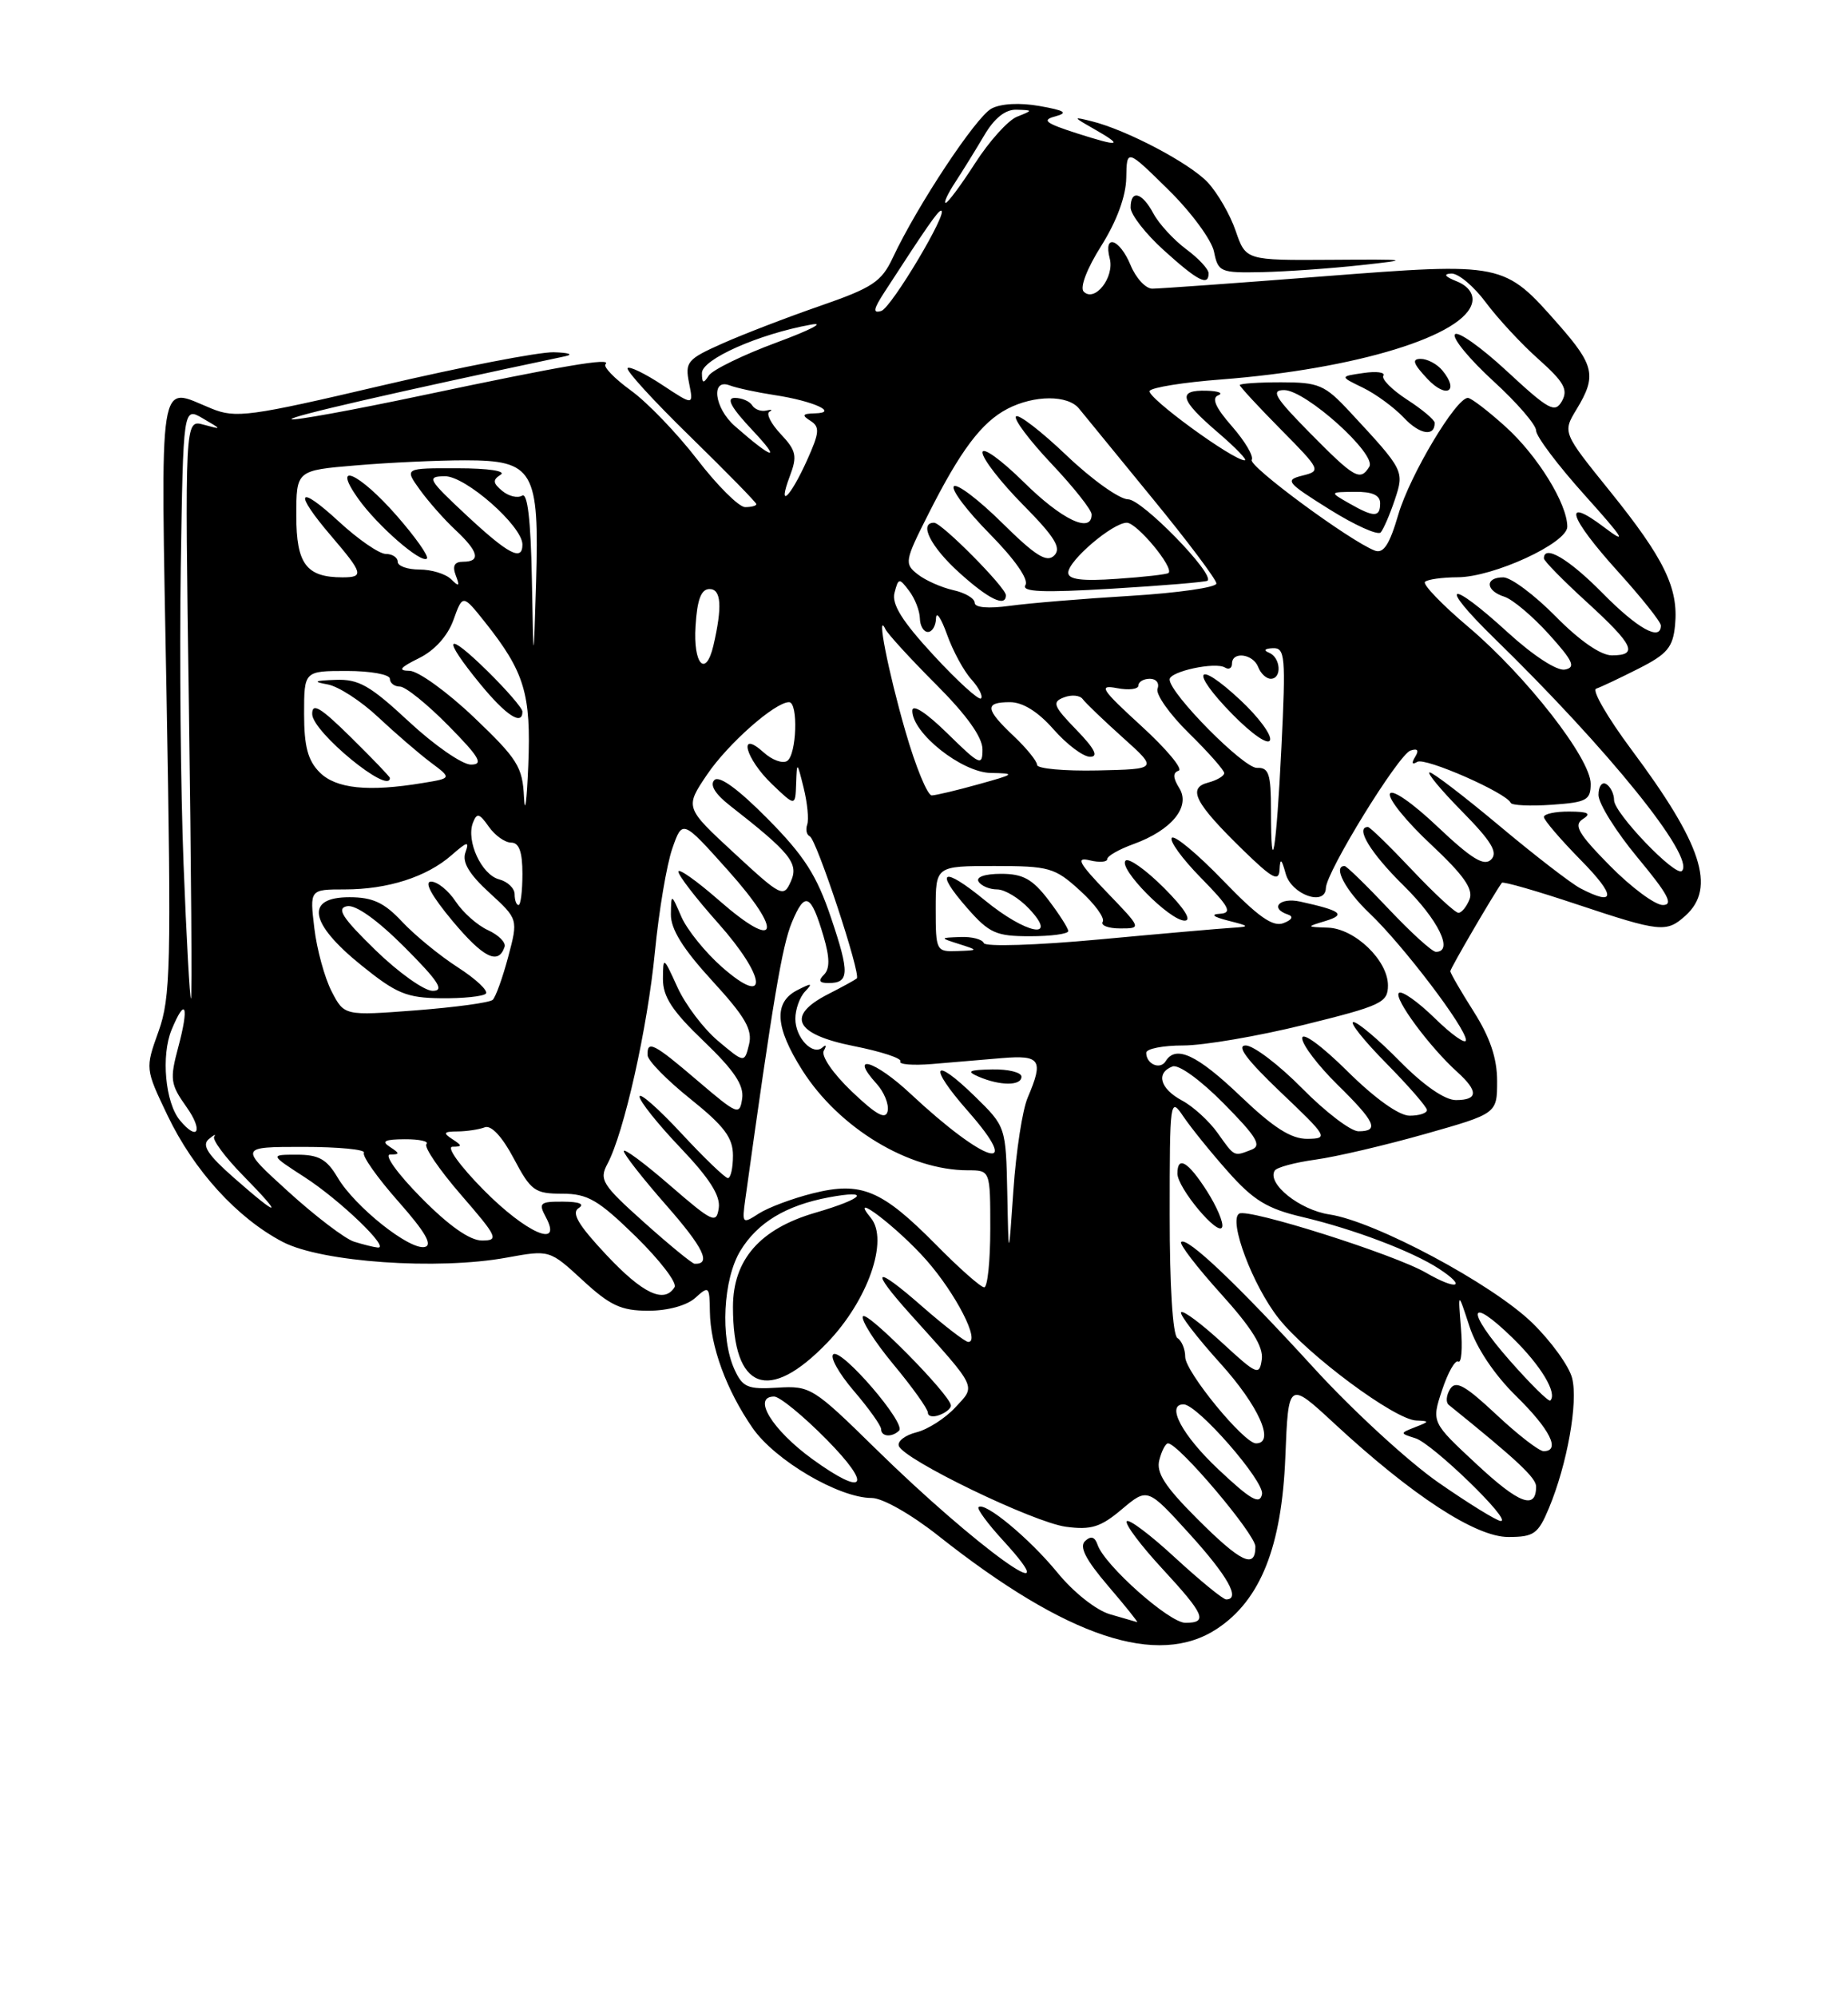 <?xml version="1.0" encoding="UTF-8" standalone="no"?>
<!DOCTYPE svg PUBLIC "-//W3C//DTD SVG 1.1//EN" "http://www.w3.org/Graphics/SVG/1.1/DTD/svg11.dtd" >
<svg xmlns="http://www.w3.org/2000/svg" xmlns:xlink="http://www.w3.org/1999/xlink" version="1.1" viewBox="0 0 237 256">
 <g >
 <path fill="currentColor"
d=" M 156.10 208.75 C 161.67 205.06 164.38 198.24 164.84 186.75 C 165.23 177.00 165.23 177.00 171.13 182.46 C 181.10 191.69 189.24 197.00 193.43 197.00 C 196.72 197.00 197.26 196.61 198.64 193.31 C 200.98 187.71 202.41 179.75 201.62 176.64 C 201.24 175.11 198.93 171.91 196.49 169.54 C 191.36 164.56 176.35 156.54 170.50 155.66 C 166.68 155.09 162.45 151.70 163.48 150.04 C 163.74 149.62 166.10 148.99 168.72 148.63 C 171.35 148.27 177.66 146.79 182.75 145.35 C 192.00 142.73 192.00 142.73 192.00 138.56 C 192.00 135.65 191.10 132.97 189.00 129.66 C 187.35 127.06 186.00 124.73 186.00 124.48 C 186.00 124.12 191.61 114.51 192.61 113.15 C 192.76 112.95 197.07 114.19 202.19 115.90 C 212.97 119.49 213.72 119.56 216.17 117.35 C 220.10 113.79 218.27 108.19 209.21 96.06 C 206.16 91.96 204.13 88.46 204.70 88.27 C 205.27 88.08 207.71 86.93 210.12 85.71 C 213.82 83.84 214.55 82.98 214.82 80.13 C 215.28 75.38 213.44 71.60 206.47 62.96 C 200.39 55.43 200.39 55.43 202.19 52.46 C 204.78 48.20 204.49 46.84 199.89 41.61 C 192.86 33.63 192.88 33.63 169.58 35.43 C 158.44 36.30 148.62 37.00 147.78 37.00 C 146.93 37.00 145.68 35.65 145.00 34.00 C 143.58 30.58 141.48 29.90 142.32 33.13 C 142.95 35.54 140.40 38.80 138.98 37.38 C 138.46 36.86 139.40 34.41 141.24 31.50 C 143.23 28.33 144.40 25.14 144.44 22.79 C 144.50 19.07 144.50 19.07 149.81 24.29 C 152.73 27.15 155.38 30.74 155.69 32.25 C 156.22 34.88 156.50 34.99 161.88 34.88 C 164.97 34.81 170.65 34.41 174.50 33.99 C 181.10 33.27 180.87 33.23 170.64 33.30 C 159.77 33.37 159.77 33.37 158.47 29.59 C 157.76 27.51 156.14 24.72 154.89 23.38 C 152.56 20.90 144.48 16.65 140.00 15.54 C 137.57 14.94 137.57 14.97 140.25 16.50 C 144.18 18.74 143.68 18.87 138.08 17.08 C 134.07 15.79 133.56 15.39 135.33 14.92 C 137.03 14.46 136.60 14.17 133.32 13.59 C 130.80 13.14 128.36 13.27 127.15 13.92 C 125.16 14.99 117.65 26.32 114.50 33.03 C 113.05 36.12 111.90 36.88 105.17 39.21 C 100.95 40.67 95.31 42.84 92.64 44.03 C 88.14 46.03 87.83 46.40 88.37 49.09 C 88.95 51.99 88.95 51.99 84.95 49.35 C 82.76 47.90 80.75 46.92 80.49 47.18 C 80.22 47.44 83.83 51.39 88.51 55.95 C 93.18 60.51 97.00 64.41 97.00 64.62 C 97.00 64.83 96.35 65.00 95.56 65.00 C 94.77 65.00 92.01 62.26 89.44 58.92 C 86.86 55.57 83.03 51.58 80.91 50.05 C 78.80 48.52 77.33 47.00 77.66 46.68 C 78.55 45.78 72.19 46.87 54.15 50.68 C 45.16 52.58 37.62 53.95 37.39 53.73 C 37.07 53.40 50.39 50.34 72.50 45.66 C 73.60 45.42 72.92 45.20 71.00 45.15 C 69.08 45.11 59.17 47.03 49.00 49.41 C 31.99 53.40 30.23 53.63 27.13 52.37 C 20.19 49.55 20.60 46.88 21.36 89.22 C 21.98 123.86 21.88 127.88 20.33 132.20 C 18.62 136.97 18.62 136.97 21.48 142.96 C 24.87 150.04 30.43 156.14 36.28 159.19 C 41.28 161.78 56.10 162.82 64.99 161.19 C 70.48 160.19 70.48 160.19 74.72 164.09 C 78.24 167.34 79.66 168.00 83.15 168.00 C 85.65 168.00 88.08 167.33 89.17 166.35 C 90.91 164.77 91.00 164.86 91.04 168.10 C 91.10 172.57 93.16 178.17 96.51 183.02 C 99.40 187.19 107.60 192.00 111.80 192.00 C 113.18 192.00 116.86 194.09 120.36 196.86 C 136.85 209.90 148.51 213.78 156.10 208.75 Z  M 155.00 35.03 C 155.00 34.50 153.70 33.10 152.11 31.93 C 150.53 30.75 148.65 28.71 147.94 27.40 C 146.47 24.64 145.00 24.25 145.00 26.61 C 145.00 27.50 146.91 29.96 149.25 32.07 C 153.61 36.02 155.00 36.73 155.00 35.03 Z  M 142.37 206.91 C 140.59 206.40 137.68 204.10 135.60 201.55 C 132.00 197.16 126.26 192.41 125.49 193.18 C 125.27 193.39 126.67 195.30 128.60 197.40 C 137.68 207.31 125.17 198.32 112.28 185.67 C 104.31 177.85 103.91 177.60 99.71 177.86 C 95.89 178.10 95.24 177.82 94.19 175.52 C 92.35 171.48 92.73 163.95 94.96 160.30 C 97.15 156.70 100.80 154.50 106.28 153.47 C 111.81 152.44 110.78 153.63 104.59 155.43 C 97.46 157.50 94.00 161.46 94.00 167.53 C 94.00 178.18 98.56 179.91 106.08 172.11 C 111.30 166.69 114.02 158.94 111.68 156.10 C 108.61 152.38 115.12 157.33 118.82 161.53 C 122.60 165.83 125.76 172.00 124.18 172.00 C 123.79 172.00 121.11 169.94 118.23 167.42 C 112.11 162.06 111.43 162.53 116.75 168.45 C 125.46 178.13 125.17 177.53 122.52 180.39 C 121.23 181.78 118.99 183.22 117.54 183.58 C 116.10 183.94 115.07 184.72 115.27 185.32 C 115.86 187.07 132.50 195.12 136.71 195.69 C 139.94 196.12 141.16 195.74 143.88 193.44 C 147.17 190.68 147.17 190.68 152.54 196.59 C 157.47 202.02 159.14 205.00 157.25 205.00 C 156.84 205.00 153.90 202.59 150.71 199.66 C 147.53 196.72 144.74 194.62 144.50 194.99 C 144.27 195.37 146.31 198.09 149.04 201.04 C 154.51 206.96 154.95 208.00 152.02 208.00 C 149.96 208.00 141.66 200.63 140.76 198.00 C 140.41 196.97 139.91 196.82 139.16 197.52 C 138.38 198.24 139.24 199.91 142.11 203.27 C 144.34 205.87 146.01 207.96 145.83 207.91 C 145.65 207.86 144.09 207.41 142.37 206.91 Z  M 115.31 183.36 C 116.22 182.44 108.00 172.88 106.89 173.57 C 106.38 173.88 107.55 175.99 109.48 178.25 C 111.42 180.51 113.00 182.73 113.00 183.18 C 113.00 184.16 114.40 184.26 115.31 183.36 Z  M 121.95 180.14 C 121.86 178.77 111.16 167.93 110.67 168.72 C 110.39 169.18 112.15 171.95 114.58 174.88 C 117.01 177.80 119.00 180.59 119.00 181.07 C 119.00 181.55 119.67 181.68 120.50 181.36 C 121.33 181.05 121.98 180.50 121.95 180.14 Z  M 153.50 194.63 C 149.39 190.52 148.25 188.75 148.68 187.13 C 148.98 185.96 149.48 185.00 149.79 185.00 C 151.14 185.00 161.00 196.64 161.00 198.23 C 161.00 201.16 159.14 200.27 153.50 194.63 Z  M 184.50 190.04 C 180.65 187.37 173.45 180.76 168.50 175.34 C 158.65 164.57 152.21 158.46 151.48 159.19 C 151.22 159.45 153.51 162.43 156.57 165.82 C 160.52 170.18 162.05 172.63 161.82 174.24 C 161.52 176.36 161.21 176.23 156.73 172.10 C 154.11 169.69 151.74 167.92 151.48 168.19 C 151.22 168.45 153.48 171.40 156.50 174.74 C 161.42 180.18 163.58 185.00 161.08 185.00 C 159.53 185.00 152.00 175.82 152.00 173.92 C 152.00 172.93 151.55 171.84 151.00 171.50 C 150.40 171.13 150.00 164.75 150.01 155.69 C 150.01 140.92 150.06 140.57 151.76 143.10 C 152.72 144.52 155.30 147.72 157.50 150.19 C 160.75 153.85 162.53 154.93 167.00 155.98 C 173.59 157.53 181.14 160.39 184.56 162.63 C 188.21 165.02 186.84 165.42 182.88 163.13 C 178.81 160.77 160.07 154.84 158.92 155.55 C 157.51 156.42 160.66 164.79 163.99 168.99 C 167.71 173.68 178.88 181.97 181.63 182.07 C 183.36 182.14 183.35 182.20 181.50 182.92 C 179.51 183.70 179.51 183.71 181.54 184.35 C 183.75 185.06 194.04 195.03 192.46 194.95 C 191.93 194.92 188.35 192.71 184.50 190.04 Z  M 154.79 152.67 C 152.37 148.88 151.00 148.07 151.00 150.42 C 151.00 152.27 156.30 158.59 156.74 157.27 C 156.93 156.71 156.05 154.65 154.79 152.67 Z  M 156.25 188.33 C 151.62 183.98 149.49 180.00 151.79 180.00 C 153.57 180.00 162.17 189.85 161.85 191.51 C 161.57 192.91 160.43 192.26 156.25 188.33 Z  M 189.36 187.66 C 183.58 182.29 183.58 182.29 184.94 178.18 C 185.69 175.92 186.62 174.27 187.02 174.51 C 187.42 174.76 187.58 172.83 187.36 170.23 C 186.98 165.50 186.98 165.50 188.45 170.00 C 189.35 172.77 191.66 176.22 194.46 178.96 C 198.81 183.23 200.18 186.00 197.96 186.00 C 197.38 186.00 194.65 183.89 191.89 181.30 C 187.88 177.55 186.69 176.89 185.97 178.04 C 185.48 178.83 185.40 179.74 185.79 180.06 C 194.57 187.14 197.00 189.42 197.00 190.53 C 197.00 193.57 194.83 192.76 189.36 187.66 Z  M 104.20 187.03 C 99.03 183.28 96.41 179.00 99.28 179.00 C 99.99 179.00 103.01 181.47 106.00 184.50 C 111.96 190.54 110.97 191.93 104.20 187.03 Z  M 193.62 174.38 C 187.95 167.95 188.23 165.87 194.01 171.51 C 197.63 175.04 199.75 178.58 198.82 179.51 C 198.62 179.71 196.28 177.40 193.62 174.38 Z  M 77.76 160.84 C 74.18 157.03 73.25 155.46 74.20 154.85 C 75.03 154.33 74.32 154.03 72.21 154.02 C 69.24 154.00 69.03 154.19 70.00 156.00 C 72.21 160.12 67.49 158.06 62.00 152.50 C 58.97 149.43 57.22 146.99 58.03 146.98 C 59.30 146.97 59.29 146.84 58.00 146.00 C 56.78 145.21 56.90 145.03 58.67 145.02 C 59.86 145.01 61.44 144.77 62.17 144.49 C 62.99 144.17 64.41 145.69 65.89 148.49 C 68.08 152.63 68.59 153.00 72.09 153.00 C 75.37 153.00 76.71 153.78 81.53 158.48 C 84.61 161.50 86.86 164.42 86.51 164.98 C 85.19 167.12 82.43 165.82 77.76 160.84 Z  M 120.05 159.55 C 113.08 152.50 110.46 151.40 104.25 152.95 C 101.64 153.60 98.52 154.77 97.32 155.54 C 95.21 156.91 95.15 156.85 95.58 153.73 C 99.13 128.22 100.31 121.19 101.56 118.21 C 103.23 114.20 103.99 114.53 105.61 119.99 C 106.42 122.74 106.44 124.16 105.67 124.93 C 104.91 125.69 105.07 126.00 106.24 126.00 C 108.93 126.00 108.98 124.75 106.58 117.64 C 104.75 112.20 103.15 109.70 98.44 104.94 C 94.69 101.15 92.24 99.36 91.62 99.98 C 91.00 100.60 91.71 101.76 93.57 103.22 C 101.36 109.30 102.46 110.66 101.43 112.96 C 100.49 115.08 100.21 114.94 94.14 109.33 C 87.83 103.50 87.83 103.50 90.68 99.28 C 93.36 95.32 99.39 90.00 101.19 90.00 C 102.40 90.00 102.17 96.78 100.94 97.54 C 100.35 97.90 99.00 97.41 97.94 96.44 C 94.58 93.41 95.58 97.23 99.00 100.50 C 102.00 103.37 102.00 103.37 102.10 100.44 C 102.20 97.56 102.22 97.57 103.07 101.00 C 103.54 102.92 103.75 105.03 103.52 105.69 C 103.30 106.34 103.44 107.01 103.85 107.19 C 104.71 107.55 110.45 124.91 109.88 125.41 C 109.67 125.59 108.04 126.49 106.25 127.40 C 100.76 130.19 101.90 132.56 109.45 134.07 C 113.00 134.77 115.71 135.66 115.47 136.05 C 115.23 136.43 117.05 136.58 119.52 136.38 C 121.98 136.17 126.03 135.83 128.50 135.62 C 133.45 135.21 133.86 135.85 131.80 140.68 C 131.13 142.23 130.31 147.55 129.97 152.50 C 129.35 161.50 129.35 161.50 129.18 152.95 C 129.00 144.41 129.00 144.41 125.02 140.52 C 119.62 135.25 118.98 136.56 124.11 142.39 C 131.41 150.68 126.37 149.16 116.76 140.18 C 112.17 135.89 108.79 134.91 112.43 138.92 C 113.39 139.98 114.02 141.55 113.84 142.41 C 113.59 143.56 112.40 142.91 109.24 139.90 C 106.82 137.59 105.27 135.33 105.65 134.67 C 106.02 134.03 105.95 133.83 105.50 134.24 C 104.25 135.38 102.00 133.02 102.00 130.58 C 102.00 129.38 102.56 127.80 103.25 127.08 C 104.28 125.99 104.11 125.96 102.25 126.91 C 99.19 128.48 99.39 131.65 102.89 137.17 C 107.60 144.59 116.55 150.00 124.13 150.00 C 127.00 150.00 127.00 150.00 127.00 157.50 C 127.00 161.62 126.65 165.00 126.22 165.00 C 125.78 165.00 123.01 162.55 120.05 159.55 Z  M 131.00 138.00 C 131.00 137.45 129.31 137.03 127.25 137.07 C 124.24 137.13 123.90 137.31 125.50 138.00 C 128.28 139.19 131.00 139.19 131.00 138.00 Z  M 82.61 156.68 C 77.22 151.86 76.82 151.21 77.90 149.18 C 80.03 145.21 83.05 131.73 83.99 122.00 C 84.50 116.78 85.50 110.82 86.22 108.76 C 87.52 105.03 87.52 105.03 93.39 111.59 C 100.55 119.59 99.80 122.04 92.22 115.41 C 89.35 112.90 87.00 111.24 87.00 111.72 C 87.00 112.21 89.28 115.16 92.07 118.29 C 98.29 125.27 98.66 129.28 92.60 123.96 C 90.46 122.08 88.12 119.18 87.39 117.52 C 86.08 114.50 86.08 114.50 86.04 117.19 C 86.01 119.08 87.58 121.61 91.32 125.69 C 95.58 130.33 96.53 131.98 96.06 133.88 C 95.47 136.26 95.47 136.26 92.09 133.42 C 90.23 131.86 87.89 128.76 86.88 126.54 C 85.08 122.58 85.04 122.56 85.02 125.46 C 85.01 127.75 86.20 129.58 90.26 133.46 C 94.16 137.20 95.43 139.10 95.18 140.81 C 94.86 143.00 94.59 142.89 89.51 138.56 C 83.84 133.71 82.97 133.27 83.05 135.25 C 83.07 135.94 85.55 138.46 88.55 140.86 C 92.88 144.33 94.00 145.82 94.00 148.11 C 94.00 149.70 93.71 151.00 93.35 151.00 C 93.00 151.00 90.30 148.41 87.37 145.25 C 84.43 142.09 82.02 139.97 82.02 140.55 C 82.01 141.12 84.36 144.07 87.25 147.10 C 90.97 151.00 92.41 153.25 92.18 154.83 C 91.88 156.90 91.41 156.68 85.93 151.94 C 82.67 149.11 80.00 147.13 80.00 147.54 C 80.00 147.95 82.46 151.08 85.47 154.51 C 90.23 159.93 91.26 162.07 89.08 161.98 C 88.76 161.96 85.85 159.58 82.61 156.68 Z  M 45.41 159.15 C 44.26 158.79 40.47 155.91 36.99 152.75 C 30.66 147.00 30.66 147.00 38.89 147.00 C 43.41 147.00 46.91 147.34 46.67 147.75 C 46.42 148.16 48.41 150.97 51.09 154.00 C 54.53 157.89 55.53 159.60 54.47 159.83 C 52.52 160.25 45.50 154.66 43.30 150.93 C 41.91 148.58 40.88 148.00 38.09 148.00 C 34.61 148.00 34.61 148.00 39.05 150.87 C 43.60 153.80 50.13 160.08 48.44 159.90 C 47.92 159.85 46.56 159.51 45.41 159.15 Z  M 54.00 153.50 C 50.97 150.43 49.22 147.99 50.03 147.98 C 51.30 147.97 51.29 147.84 50.00 147.00 C 48.87 146.27 49.34 146.03 51.92 146.02 C 53.80 146.01 55.04 146.29 54.69 146.64 C 54.34 147.00 56.33 149.92 59.12 153.14 C 63.82 158.56 64.02 159.00 61.81 159.00 C 60.25 159.00 57.56 157.11 54.00 153.50 Z  M 30.02 150.98 C 26.66 148.03 25.85 146.80 26.76 146.02 C 27.43 145.45 27.75 145.30 27.47 145.68 C 27.19 146.06 28.86 148.32 31.19 150.69 C 36.44 156.04 35.93 156.17 30.02 150.98 Z  M 156.15 145.21 C 155.06 143.68 153.01 141.81 151.58 141.05 C 148.77 139.54 148.20 137.52 150.37 136.69 C 151.15 136.39 153.96 138.42 156.95 141.45 C 161.18 145.73 161.85 146.84 160.50 147.36 C 158.21 148.24 158.36 148.32 156.15 145.21 Z  M 159.09 140.50 C 153.50 135.17 150.79 133.91 149.49 136.02 C 148.78 137.16 147.00 136.39 147.00 134.94 C 147.00 134.42 149.14 134.00 151.75 134.00 C 154.36 134.00 161.34 132.81 167.25 131.35 C 177.18 128.90 178.00 128.51 178.00 126.30 C 178.00 123.10 173.76 119.02 170.30 118.90 C 167.50 118.80 167.50 118.80 170.00 118.04 C 172.67 117.22 172.01 116.72 166.75 115.56 C 164.10 114.98 162.76 116.42 165.20 117.23 C 165.92 117.47 165.69 117.91 164.60 118.32 C 163.24 118.85 161.34 117.50 156.87 112.87 C 153.61 109.49 150.65 107.02 150.29 107.38 C 149.92 107.74 151.60 110.06 154.02 112.52 C 157.66 116.23 158.08 117.02 156.46 117.12 C 155.20 117.19 155.58 117.51 157.50 118.00 C 160.30 118.71 160.34 118.77 158.00 118.92 C 156.62 119.00 148.97 119.67 141.00 120.41 C 132.90 121.16 126.35 121.37 126.17 120.88 C 125.98 120.39 124.63 120.04 123.17 120.10 C 120.50 120.20 120.50 120.20 123.00 121.00 C 125.50 121.80 125.50 121.80 122.75 121.90 C 120.07 122.00 120.00 121.86 120.00 116.50 C 120.00 111.00 120.00 111.00 127.53 111.00 C 134.56 111.00 135.28 111.20 138.50 114.14 C 140.40 115.86 141.71 117.66 141.42 118.14 C 141.12 118.61 142.13 119.00 143.65 119.00 C 146.42 119.00 146.42 119.00 141.96 114.37 C 138.35 110.62 137.93 109.83 139.75 110.27 C 140.99 110.57 142.00 110.50 142.00 110.11 C 142.00 109.72 143.51 108.86 145.36 108.19 C 150.25 106.42 152.73 103.40 151.24 101.02 C 150.42 99.70 150.39 99.04 151.16 98.78 C 151.75 98.58 149.60 96.00 146.37 93.05 C 141.21 88.33 140.83 87.74 143.25 88.20 C 144.76 88.49 146.00 88.34 146.00 87.86 C 146.00 87.39 146.66 87.00 147.47 87.00 C 148.28 87.00 148.72 87.57 148.45 88.27 C 148.18 88.97 149.99 91.54 152.48 93.98 C 154.97 96.42 157.00 98.72 157.00 99.09 C 157.00 99.46 156.07 100.01 154.93 100.31 C 152.24 101.01 153.24 102.94 159.42 108.96 C 163.20 112.64 164.02 113.07 164.10 111.46 C 164.18 109.93 164.35 110.05 164.89 112.00 C 165.63 114.67 169.97 116.21 170.04 113.82 C 170.09 111.74 179.35 96.71 180.89 96.20 C 181.81 95.89 182.01 96.17 181.48 97.02 C 180.99 97.83 181.09 98.06 181.76 97.65 C 182.75 97.03 193.20 101.62 193.75 102.91 C 193.89 103.23 196.25 103.34 199.00 103.15 C 203.48 102.84 204.00 102.56 204.00 100.46 C 204.00 97.23 195.76 86.67 188.34 80.38 C 184.94 77.51 182.43 74.90 182.75 74.58 C 183.07 74.26 184.95 74.00 186.92 73.99 C 191.52 73.98 201.00 69.61 201.00 67.51 C 201.00 64.57 197.18 58.39 193.07 54.68 C 190.83 52.66 188.66 51.00 188.25 51.00 C 186.72 51.01 180.80 60.93 179.33 65.95 C 178.20 69.81 177.43 70.99 176.31 70.57 C 173.10 69.33 160.05 59.72 160.53 58.94 C 160.81 58.49 159.67 56.56 158.00 54.65 C 155.89 52.25 155.35 51.02 156.23 50.67 C 156.93 50.39 156.26 50.12 154.75 50.08 C 150.96 49.97 151.30 51.24 156.18 55.42 C 158.48 57.39 160.03 59.00 159.63 59.00 C 158.11 59.00 146.97 50.86 147.44 50.10 C 147.71 49.66 151.82 49.00 156.58 48.64 C 173.98 47.30 187.99 42.99 188.81 38.73 C 189.02 37.65 188.27 36.64 186.82 36.06 C 185.29 35.45 185.06 35.11 186.13 35.06 C 187.03 35.03 189.01 36.69 190.54 38.75 C 192.07 40.81 195.12 44.10 197.32 46.05 C 200.57 48.95 201.13 49.94 200.32 51.40 C 199.42 52.99 198.66 52.58 193.24 47.56 C 189.89 44.46 186.90 42.35 186.58 42.87 C 186.26 43.38 188.48 46.06 191.50 48.83 C 194.53 51.59 197.00 54.45 197.00 55.19 C 197.00 55.93 199.81 59.66 203.25 63.48 C 208.28 69.08 208.77 69.88 205.75 67.60 C 200.30 63.47 201.16 66.25 207.50 73.26 C 210.53 76.61 213.00 79.71 213.00 80.17 C 213.00 82.25 210.02 80.59 205.50 76.00 C 201.20 71.64 198.00 69.75 198.00 71.57 C 198.00 71.89 200.47 74.41 203.50 77.17 C 209.54 82.69 210.15 84.00 206.71 84.00 C 205.29 84.00 202.56 82.11 199.50 79.00 C 196.79 76.25 193.77 74.00 192.79 74.00 C 190.41 74.00 190.50 75.71 192.92 76.48 C 193.98 76.81 196.55 78.98 198.64 81.29 C 201.76 84.74 202.12 85.55 200.69 85.82 C 199.68 86.02 196.64 84.04 193.39 81.08 C 185.76 74.10 184.30 74.65 191.59 81.76 C 206.34 96.13 217.44 109.89 215.70 111.63 C 214.89 112.44 207.00 104.22 207.00 102.56 C 207.00 101.77 206.55 100.84 206.00 100.50 C 205.45 100.16 205.00 100.79 205.00 101.89 C 205.00 102.99 207.27 106.62 210.04 109.95 C 213.93 114.63 214.66 116.00 213.25 116.00 C 212.25 116.00 209.19 113.73 206.46 110.96 C 202.40 106.84 201.77 105.75 203.00 104.98 C 204.13 104.27 203.69 104.03 201.25 104.02 C 199.46 104.01 198.00 104.32 198.00 104.72 C 198.00 105.11 200.12 107.58 202.71 110.22 C 207.26 114.83 207.25 116.24 202.68 113.86 C 201.48 113.23 196.81 109.63 192.31 105.86 C 187.80 102.09 183.77 99.00 183.35 99.00 C 182.92 99.00 184.79 101.25 187.49 103.99 C 191.27 107.83 192.14 109.26 191.23 110.17 C 190.33 111.07 188.73 110.09 184.35 105.95 C 181.11 102.88 178.48 101.07 178.25 101.75 C 178.03 102.41 180.39 105.32 183.50 108.22 C 187.68 112.13 188.97 113.95 188.47 115.25 C 188.09 116.21 187.45 117.00 187.04 117.00 C 186.63 117.00 183.95 114.53 181.09 111.50 C 178.23 108.47 175.69 106.00 175.44 106.00 C 173.74 106.00 175.76 109.33 180.00 113.50 C 184.47 117.90 186.47 122.00 184.15 122.00 C 183.67 122.00 180.95 119.53 178.09 116.50 C 175.23 113.47 172.69 111.00 172.44 111.00 C 170.90 111.00 172.54 114.12 175.63 117.05 C 179.92 121.12 188.00 131.75 188.00 133.31 C 188.00 133.91 186.21 132.66 184.02 130.52 C 181.83 128.38 179.75 126.92 179.40 127.27 C 178.72 127.95 183.35 134.21 186.89 137.40 C 189.62 139.87 189.56 141.00 186.71 141.00 C 185.29 141.00 182.56 139.11 179.50 136.00 C 176.79 133.25 174.12 131.00 173.57 131.00 C 173.02 131.00 174.92 133.38 177.78 136.28 C 180.65 139.19 183.00 141.89 183.00 142.28 C 183.00 142.68 182.00 143.00 180.78 143.00 C 179.42 143.00 176.32 140.79 172.78 137.28 C 169.48 134.02 167.00 132.21 167.00 133.07 C 167.00 133.90 169.03 136.57 171.50 139.00 C 176.40 143.81 176.94 145.00 174.22 145.00 C 173.23 145.00 169.99 142.53 167.00 139.50 C 164.01 136.47 160.75 134.00 159.76 134.00 C 158.51 134.00 159.90 135.85 164.22 139.97 C 170.27 145.72 170.40 145.93 167.68 145.97 C 165.59 145.99 163.34 144.56 159.09 140.50 Z  M 137.00 119.34 C 137.00 118.98 135.85 117.18 134.45 115.34 C 132.41 112.67 131.19 112.00 128.39 112.00 C 126.31 112.00 125.13 112.41 125.50 113.00 C 125.84 113.55 126.91 114.00 127.88 114.00 C 128.86 114.00 130.71 115.12 132.00 116.50 C 135.81 120.56 131.61 119.74 126.30 115.39 C 120.92 110.98 119.75 111.50 124.04 116.39 C 126.87 119.61 127.73 120.00 132.10 120.00 C 134.80 120.00 137.00 119.70 137.00 119.34 Z  M 149.27 113.80 C 146.96 111.49 144.75 109.92 144.35 110.31 C 143.38 111.29 150.00 118.00 151.93 118.00 C 152.89 118.00 151.90 116.43 149.27 113.80 Z  M 178.87 64.08 C 180.12 60.34 180.10 60.31 173.08 52.75 C 169.90 49.33 169.13 49.00 164.30 49.00 C 161.38 49.00 159.00 49.16 159.00 49.36 C 159.00 49.55 161.36 52.11 164.25 55.03 C 169.38 60.22 169.45 60.36 167.03 60.96 C 164.74 61.53 164.99 61.84 170.49 65.28 C 173.75 67.32 176.71 68.65 177.07 68.24 C 177.43 67.83 178.24 65.96 178.87 64.08 Z  M 183.99 54.19 C 183.98 53.81 182.39 52.47 180.45 51.22 C 178.51 49.96 177.14 48.58 177.41 48.15 C 177.68 47.72 176.53 47.56 174.85 47.81 C 171.81 48.25 171.81 48.25 174.80 49.70 C 176.45 50.50 178.80 52.23 180.04 53.54 C 182.06 55.70 184.02 56.02 183.99 54.19 Z  M 184.97 47.47 C 184.30 46.66 183.06 46.00 182.20 46.00 C 181.02 46.00 181.23 46.61 183.06 48.56 C 185.49 51.15 187.21 50.17 184.97 47.47 Z  M 23.07 143.59 C 21.19 141.32 20.64 135.29 22.01 131.98 C 23.80 127.66 24.28 128.92 22.86 134.22 C 21.76 138.33 21.85 138.98 23.90 141.86 C 26.09 144.93 25.39 146.38 23.07 143.59 Z  M 42.52 127.05 C 41.63 125.31 40.63 121.67 40.31 118.95 C 39.72 114.00 39.72 114.00 44.21 114.00 C 49.73 114.00 54.73 112.40 57.91 109.61 C 59.95 107.83 60.22 107.77 59.69 109.26 C 59.24 110.50 60.16 112.04 62.76 114.42 C 66.46 117.81 66.46 117.81 65.17 122.66 C 64.46 125.32 63.57 127.79 63.19 128.15 C 62.81 128.51 58.37 129.11 53.33 129.50 C 44.15 130.20 44.15 130.20 42.52 127.05 Z  M 62.31 127.36 C 62.66 127.01 61.05 125.49 58.72 123.99 C 56.40 122.50 53.18 119.86 51.56 118.13 C 49.27 115.68 47.79 115.00 44.81 115.00 C 39.09 115.00 39.66 118.33 46.31 123.70 C 50.84 127.36 52.14 127.90 56.58 127.95 C 59.38 127.98 61.95 127.71 62.31 127.36 Z  M 64.71 121.36 C 64.90 120.80 63.94 119.84 62.58 119.22 C 61.22 118.60 59.36 116.95 58.44 115.55 C 57.52 114.15 56.10 113.00 55.29 113.00 C 54.35 113.00 55.35 114.83 58.03 118.04 C 62.00 122.78 63.92 123.73 64.71 121.36 Z  M 23.54 110.75 C 23.17 101.26 23.01 84.20 23.18 72.83 C 23.50 52.16 23.50 52.16 26.00 53.62 C 28.50 55.08 28.50 55.08 26.10 54.43 C 23.70 53.77 23.70 53.77 24.23 90.89 C 24.52 111.30 24.64 128.00 24.49 128.00 C 24.34 128.00 23.91 120.24 23.54 110.75 Z  M 66.00 114.62 C 66.00 113.86 65.11 113.00 64.01 112.71 C 61.76 112.12 59.76 107.80 60.65 105.46 C 61.16 104.15 61.47 104.23 62.68 105.95 C 63.47 107.08 64.76 108.00 65.56 108.00 C 66.57 108.00 67.00 109.18 67.00 112.00 C 67.00 114.20 66.78 116.00 66.50 116.00 C 66.22 116.00 66.00 115.38 66.00 114.62 Z  M 163.00 103.84 C 163.00 99.20 162.72 98.35 161.21 98.42 C 159.52 98.50 150.00 88.88 150.00 87.09 C 150.00 86.06 155.86 84.80 157.10 85.56 C 157.60 85.87 158.00 85.64 158.00 85.06 C 158.00 83.44 160.71 83.80 161.36 85.50 C 161.68 86.33 162.40 87.00 162.97 87.00 C 164.43 87.00 164.25 84.27 162.75 83.66 C 162.00 83.36 162.19 83.13 163.23 83.08 C 164.81 83.01 164.91 84.08 164.34 95.75 C 163.69 109.07 163.00 113.26 163.00 103.84 Z  M 159.07 89.73 C 153.36 84.40 152.52 85.91 158.05 91.55 C 160.60 94.14 162.65 95.55 162.88 94.86 C 163.10 94.20 161.39 91.89 159.07 89.73 Z  M 67.20 102.18 C 67.02 98.29 66.38 97.28 60.77 91.93 C 57.34 88.67 53.62 85.99 52.52 85.98 C 50.99 85.96 51.28 85.57 53.73 84.36 C 55.74 83.37 57.40 81.53 58.15 79.47 C 59.34 76.16 59.34 76.16 62.22 79.77 C 67.27 86.13 68.12 88.94 67.75 98.10 C 67.56 102.72 67.32 104.56 67.20 102.18 Z  M 67.00 91.21 C 67.00 90.77 64.97 88.43 62.50 86.00 C 57.11 80.71 56.61 81.59 61.57 87.65 C 64.89 91.70 67.00 93.08 67.00 91.21 Z  M 116.12 93.74 C 113.89 86.02 112.34 78.11 113.55 80.64 C 113.85 81.26 116.77 84.45 120.04 87.72 C 123.97 91.65 126.00 94.49 126.00 96.05 C 126.00 98.24 125.66 98.08 121.50 94.00 C 118.76 91.32 117.00 90.18 117.00 91.10 C 117.00 93.97 123.33 98.99 127.05 99.07 C 130.30 99.13 130.22 99.21 125.50 100.52 C 122.75 101.29 120.05 101.93 119.50 101.95 C 118.95 101.97 117.43 98.28 116.12 93.74 Z  M 41.00 99.00 C 39.48 97.48 39.00 95.67 39.00 91.50 C 39.00 86.00 39.00 86.00 44.50 86.00 C 47.52 86.00 50.00 86.45 50.00 87.00 C 50.00 87.55 50.58 88.00 51.29 88.00 C 52.00 88.00 54.79 90.25 57.50 93.00 C 61.51 97.07 62.05 98.00 60.39 98.00 C 59.28 98.00 55.71 95.53 52.45 92.50 C 47.46 87.86 46.00 87.02 43.02 87.14 C 40.30 87.24 40.07 87.37 42.00 87.72 C 43.38 87.96 46.30 89.85 48.50 91.92 C 50.70 93.98 53.73 96.59 55.22 97.71 C 57.95 99.75 57.95 99.75 54.22 100.36 C 47.23 101.52 43.09 101.09 41.00 99.00 Z  M 50.00 99.71 C 50.00 99.55 47.75 97.21 45.00 94.50 C 41.08 90.64 40.01 90.00 40.04 91.54 C 40.08 93.83 50.00 101.97 50.00 99.71 Z  M 133.00 98.04 C 133.00 97.56 131.65 95.90 130.00 94.34 C 126.34 90.88 126.24 90.00 129.53 90.00 C 131.17 90.00 133.14 91.23 135.13 93.50 C 136.82 95.42 138.92 97.00 139.80 97.00 C 140.92 97.00 140.39 95.96 138.03 93.53 C 135.08 90.49 134.89 89.98 136.44 89.39 C 137.41 89.01 138.49 89.11 138.85 89.60 C 139.21 90.10 141.53 92.32 144.00 94.54 C 148.50 98.58 148.50 98.58 140.75 98.75 C 136.49 98.84 133.00 98.52 133.00 98.04 Z  M 119.75 84.01 C 115.70 79.63 114.33 77.44 114.72 75.97 C 115.22 74.06 115.32 74.05 116.59 75.73 C 117.33 76.70 117.95 78.29 117.97 79.25 C 117.99 80.21 118.45 81.00 119.00 81.00 C 119.55 81.00 120.02 80.21 120.04 79.25 C 120.07 78.29 120.70 79.22 121.45 81.32 C 122.20 83.42 123.60 86.01 124.57 87.07 C 125.53 88.14 126.09 89.24 125.81 89.52 C 125.54 89.80 122.81 87.32 119.75 84.01 Z  M 68.21 74.19 C 68.07 66.64 67.65 63.10 66.96 63.53 C 66.38 63.88 65.24 63.61 64.41 62.92 C 63.20 61.92 63.16 61.51 64.20 60.85 C 64.96 60.38 62.64 60.02 58.68 60.02 C 51.86 60.00 51.86 60.00 53.83 62.75 C 54.92 64.26 56.97 66.59 58.40 67.92 C 61.38 70.70 61.70 72.00 59.39 72.00 C 58.28 72.00 57.99 72.53 58.45 73.75 C 58.99 75.15 58.87 75.25 57.86 74.25 C 57.17 73.56 55.34 73.00 53.80 73.00 C 52.26 73.00 51.00 72.55 51.00 72.00 C 51.00 71.45 50.31 71.00 49.48 71.00 C 48.64 71.00 45.94 69.14 43.48 66.87 C 38.14 61.95 37.59 62.99 42.50 68.73 C 46.57 73.49 46.71 74.00 43.93 74.00 C 39.29 74.00 38.00 72.29 38.00 66.11 C 38.00 60.29 38.00 60.29 45.65 59.65 C 49.86 59.29 56.15 59.00 59.63 59.00 C 68.45 59.00 69.17 60.25 68.75 74.63 C 68.42 85.50 68.42 85.50 68.21 74.19 Z  M 50.87 66.09 C 46.05 60.58 42.43 58.98 45.94 63.92 C 48.41 67.39 54.04 72.29 54.75 71.59 C 55.02 71.31 53.28 68.84 50.87 66.09 Z  M 89.20 80.25 C 89.41 76.83 89.92 75.50 91.00 75.50 C 92.50 75.50 92.65 77.75 91.49 82.75 C 90.51 86.92 88.88 85.14 89.20 80.25 Z  M 125.00 77.26 C 125.00 76.70 123.76 75.97 122.25 75.64 C 120.74 75.30 118.68 74.39 117.69 73.61 C 115.96 72.26 116.02 71.89 119.05 65.91 C 123.18 57.72 125.88 54.13 129.20 52.40 C 132.64 50.62 136.96 50.60 138.39 52.38 C 139.00 53.13 143.21 58.28 147.75 63.82 C 152.29 69.35 156.00 74.29 156.00 74.79 C 156.00 75.29 151.06 76.00 145.02 76.37 C 138.98 76.73 132.00 77.31 129.52 77.65 C 126.73 78.03 125.00 77.88 125.00 77.26 Z  M 129.00 76.29 C 129.00 75.30 120.77 67.00 119.79 67.00 C 117.80 67.00 119.36 70.09 123.00 73.38 C 126.79 76.81 129.00 77.88 129.00 76.29 Z  M 154.86 74.43 C 155.82 73.59 146.46 64.00 144.68 64.00 C 143.58 64.00 140.03 61.47 136.79 58.38 C 133.55 55.29 130.63 53.04 130.30 53.37 C 129.96 53.70 132.01 56.43 134.84 59.43 C 137.68 62.43 140.00 65.36 140.00 65.94 C 140.00 68.44 136.18 66.63 131.28 61.78 C 128.38 58.92 126.00 57.21 126.00 58.00 C 126.00 58.79 128.34 61.81 131.21 64.71 C 135.30 68.85 136.15 70.25 135.20 71.20 C 134.25 72.15 132.81 71.26 128.52 67.02 C 125.51 64.05 122.73 61.94 122.33 62.33 C 121.94 62.73 124.01 65.47 126.93 68.43 C 130.13 71.67 131.95 74.27 131.51 74.98 C 130.96 75.87 133.66 75.99 142.64 75.45 C 149.16 75.06 154.66 74.60 154.86 74.43 Z  M 59.82 66.04 C 54.87 61.42 54.68 61.07 57.05 61.04 C 59.69 61.00 67.00 67.43 67.00 69.79 C 67.00 72.00 65.20 71.05 59.82 66.04 Z  M 101.29 61.04 C 102.27 58.45 102.12 57.76 100.13 55.64 C 98.88 54.31 98.22 53.02 98.68 52.77 C 99.13 52.53 98.95 52.46 98.28 52.62 C 97.61 52.78 96.80 52.48 96.47 51.96 C 96.15 51.43 95.14 51.00 94.24 51.00 C 93.08 51.00 93.76 52.24 96.55 55.20 C 100.30 59.19 99.13 58.90 94.25 54.62 C 91.61 52.31 91.12 48.45 93.59 49.40 C 94.46 49.73 97.05 50.29 99.34 50.64 C 104.30 51.39 107.65 52.91 104.50 52.98 C 102.91 53.02 102.79 53.22 103.94 53.94 C 105.16 54.72 105.10 55.44 103.51 58.97 C 101.33 63.81 99.66 65.37 101.29 61.04 Z  M 90.02 47.82 C 90.00 46.06 97.29 42.82 104.00 41.61 C 105.92 41.26 103.95 42.29 99.62 43.89 C 95.29 45.49 91.36 47.41 90.89 48.15 C 90.21 49.21 90.03 49.14 90.02 47.82 Z  M 113.45 37.41 C 118.85 29.08 120.30 27.00 120.69 27.00 C 121.74 27.00 114.33 39.43 113.03 39.85 C 111.90 40.20 112.00 39.64 113.45 37.41 Z  M 122.52 23.34 C 123.48 21.87 125.15 19.17 126.23 17.34 C 127.53 15.14 128.93 14.02 130.35 14.06 C 132.50 14.13 132.50 14.13 130.41 14.97 C 129.27 15.43 126.86 18.11 125.06 20.91 C 123.26 23.71 121.56 26.00 121.28 26.00 C 121.00 26.00 121.56 24.80 122.52 23.34 Z  M 173.00 64.50 C 170.50 63.07 170.50 63.07 173.75 63.04 C 175.99 63.01 177.00 63.47 177.00 64.50 C 177.00 66.34 176.22 66.34 173.00 64.50 Z  M 168.00 55.50 C 163.50 50.94 162.93 50.00 164.69 50.00 C 167.44 50.00 176.60 58.23 175.61 59.82 C 174.44 61.71 173.74 61.31 168.00 55.50 Z  M 48.12 121.75 C 43.89 117.63 43.12 116.42 44.51 116.15 C 45.61 115.93 48.38 117.90 51.88 121.40 C 56.25 125.78 57.04 127.00 55.49 127.00 C 54.40 127.00 51.08 124.63 48.12 121.75 Z  M 137.00 73.40 C 137.00 71.86 142.70 67.00 144.51 67.00 C 145.81 67.00 150.60 72.77 149.86 73.44 C 149.66 73.62 146.69 73.96 143.25 74.19 C 138.75 74.51 137.00 74.28 137.00 73.40 Z "/>
</g>
</svg>